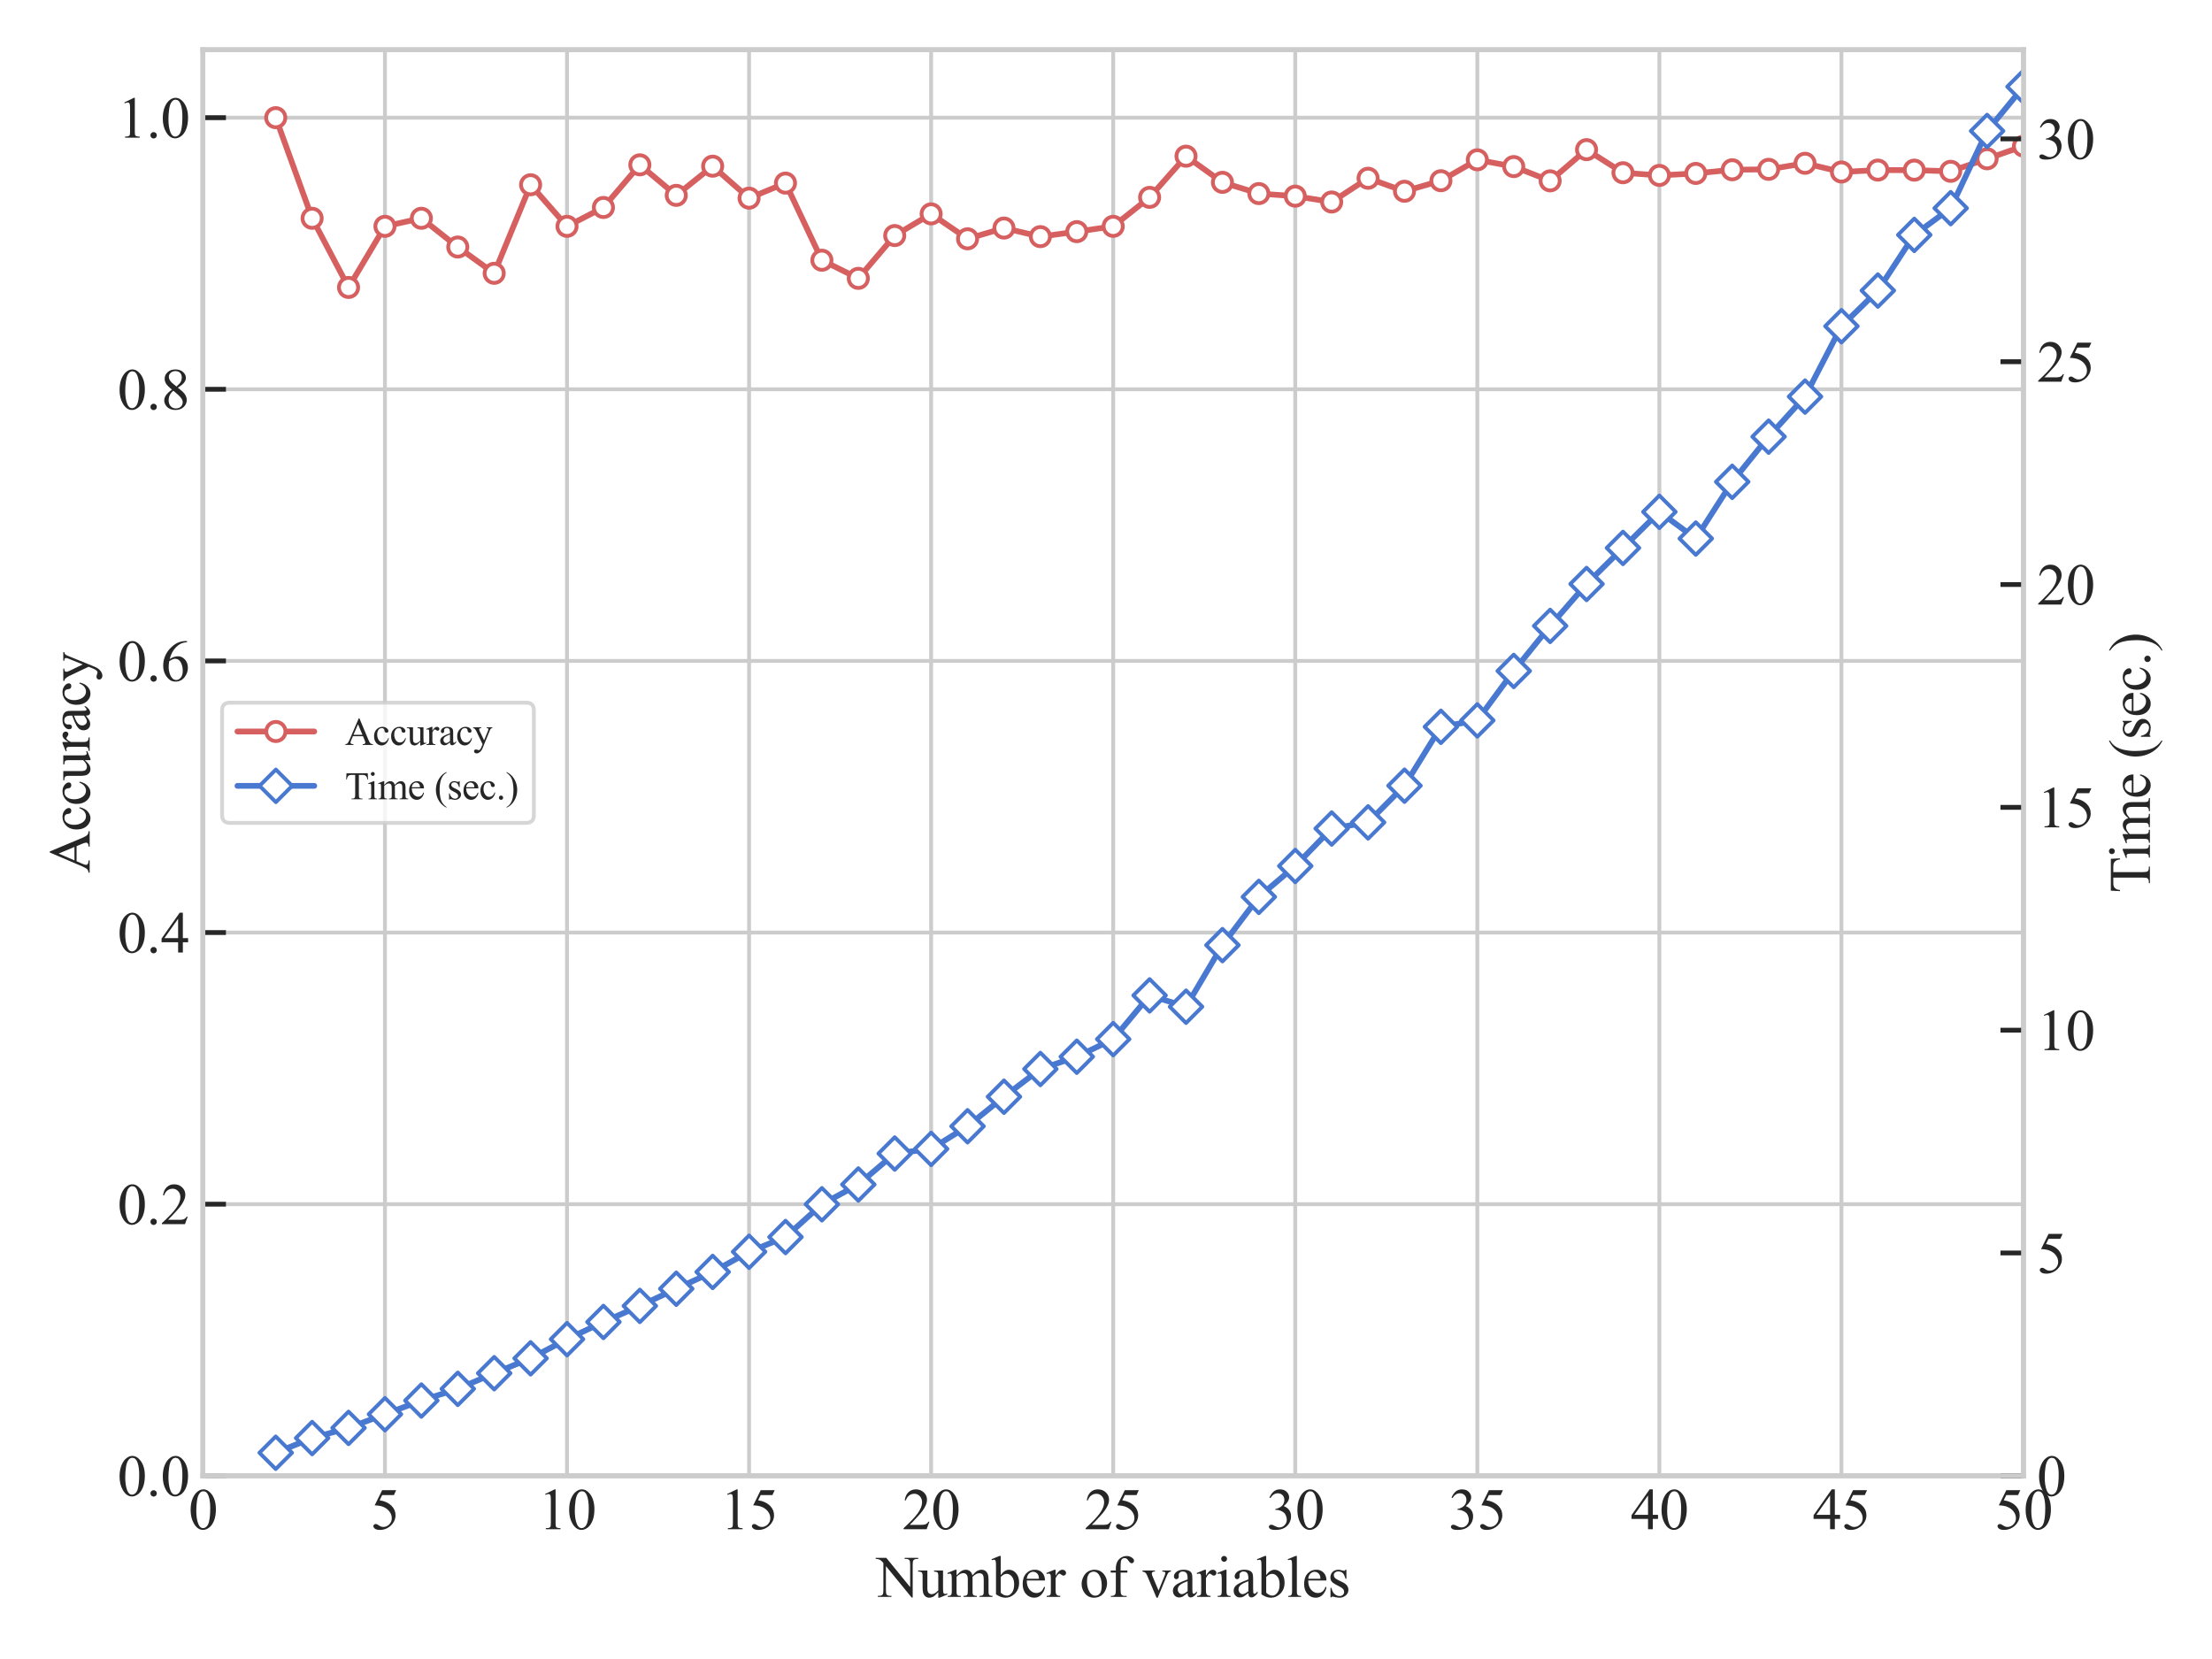 <?xml version="1.0" encoding="utf-8" standalone="no"?>
<!DOCTYPE svg PUBLIC "-//W3C//DTD SVG 1.1//EN"
  "http://www.w3.org/Graphics/SVG/1.1/DTD/svg11.dtd">
<svg xmlns:xlink="http://www.w3.org/1999/xlink" width="576pt" height="432pt" viewBox="0 0 576 432" xmlns="http://www.w3.org/2000/svg" version="1.1">
 <defs>
  <style type="text/css">*{stroke-linejoin: round; stroke-linecap: butt}</style>
 </defs>
 <g id="figure_1">
  <g id="patch_1">
   <path d="M 0 432 
L 576 432 
L 576 0 
L 0 0 
z
" style="fill: #ffffff"/>
  </g>
  <g id="axes_1">
   <g id="patch_2">
    <path d="M 52.834 384.292 
L 526.916 384.292 
L 526.916 12.96 
L 52.834 12.96 
z
" style="fill: #ffffff"/>
   </g>
   <g id="matplotlib.axis_1">
    <g id="xtick_1">
     <g id="line2d_1">
      <path d="M 52.834 384.292 
L 52.834 12.96 
" clip-path="url(#pc1c597074c)" style="fill: none; stroke: #cccccc; stroke-linecap: round"/>
     </g>
     <g id="text_1">
      <!-- 0 -->
      <g style="fill: #262626" transform="translate(49.084 398.207) scale(0.15 -0.15)">
       <defs>
        <path id="TimesNewRomanPSMT-30" d="M 231 2094 
Q 231 2819 450 3342 
Q 669 3866 1031 4122 
Q 1313 4325 1613 4325 
Q 2100 4325 2488 3828 
Q 2972 3213 2972 2159 
Q 2972 1422 2759 906 
Q 2547 391 2217 158 
Q 1888 -75 1581 -75 
Q 975 -75 572 641 
Q 231 1244 231 2094 
z
M 844 2016 
Q 844 1141 1059 588 
Q 1238 122 1591 122 
Q 1759 122 1940 273 
Q 2122 425 2216 781 
Q 2359 1319 2359 2297 
Q 2359 3022 2209 3506 
Q 2097 3866 1919 4016 
Q 1791 4119 1609 4119 
Q 1397 4119 1231 3928 
Q 1006 3669 925 3112 
Q 844 2556 844 2016 
z
" transform="scale(0.016)"/>
       </defs>
       <use xlink:href="#TimesNewRomanPSMT-30"/>
      </g>
     </g>
    </g>
    <g id="xtick_2">
     <g id="line2d_2">
      <path d="M 100.242 384.292 
L 100.242 12.96 
" clip-path="url(#pc1c597074c)" style="fill: none; stroke: #cccccc; stroke-linecap: round"/>
     </g>
     <g id="text_2">
      <!-- 5 -->
      <g style="fill: #262626" transform="translate(96.492 398.207) scale(0.15 -0.15)">
       <defs>
        <path id="TimesNewRomanPSMT-35" d="M 2778 4238 
L 2534 3706 
L 1259 3706 
L 981 3138 
Q 1809 3016 2294 2522 
Q 2709 2097 2709 1522 
Q 2709 1188 2573 903 
Q 2438 619 2231 419 
Q 2025 219 1772 97 
Q 1413 -75 1034 -75 
Q 653 -75 479 54 
Q 306 184 306 341 
Q 306 428 378 495 
Q 450 563 559 563 
Q 641 563 702 538 
Q 763 513 909 409 
Q 1144 247 1384 247 
Q 1750 247 2026 523 
Q 2303 800 2303 1197 
Q 2303 1581 2056 1914 
Q 1809 2247 1375 2428 
Q 1034 2569 447 2591 
L 1259 4238 
L 2778 4238 
z
" transform="scale(0.016)"/>
       </defs>
       <use xlink:href="#TimesNewRomanPSMT-35"/>
      </g>
     </g>
    </g>
    <g id="xtick_3">
     <g id="line2d_3">
      <path d="M 147.651 384.292 
L 147.651 12.96 
" clip-path="url(#pc1c597074c)" style="fill: none; stroke: #cccccc; stroke-linecap: round"/>
     </g>
     <g id="text_3">
      <!-- 10 -->
      <g style="fill: #262626" transform="translate(140.151 398.207) scale(0.15 -0.15)">
       <defs>
        <path id="TimesNewRomanPSMT-31" d="M 750 3822 
L 1781 4325 
L 1884 4325 
L 1884 747 
Q 1884 391 1914 303 
Q 1944 216 2037 169 
Q 2131 122 2419 116 
L 2419 0 
L 825 0 
L 825 116 
Q 1125 122 1212 167 
Q 1300 213 1334 289 
Q 1369 366 1369 747 
L 1369 3034 
Q 1369 3497 1338 3628 
Q 1316 3728 1258 3775 
Q 1200 3822 1119 3822 
Q 1003 3822 797 3725 
L 750 3822 
z
" transform="scale(0.016)"/>
       </defs>
       <use xlink:href="#TimesNewRomanPSMT-31"/>
       <use xlink:href="#TimesNewRomanPSMT-30" x="50"/>
      </g>
     </g>
    </g>
    <g id="xtick_4">
     <g id="line2d_4">
      <path d="M 195.059 384.292 
L 195.059 12.96 
" clip-path="url(#pc1c597074c)" style="fill: none; stroke: #cccccc; stroke-linecap: round"/>
     </g>
     <g id="text_4">
      <!-- 15 -->
      <g style="fill: #262626" transform="translate(187.559 398.207) scale(0.15 -0.15)">
       <use xlink:href="#TimesNewRomanPSMT-31"/>
       <use xlink:href="#TimesNewRomanPSMT-35" x="50"/>
      </g>
     </g>
    </g>
    <g id="xtick_5">
     <g id="line2d_5">
      <path d="M 242.467 384.292 
L 242.467 12.96 
" clip-path="url(#pc1c597074c)" style="fill: none; stroke: #cccccc; stroke-linecap: round"/>
     </g>
     <g id="text_5">
      <!-- 20 -->
      <g style="fill: #262626" transform="translate(234.967 398.207) scale(0.15 -0.15)">
       <defs>
        <path id="TimesNewRomanPSMT-32" d="M 2934 816 
L 2638 0 
L 138 0 
L 138 116 
Q 1241 1122 1691 1759 
Q 2141 2397 2141 2925 
Q 2141 3328 1894 3587 
Q 1647 3847 1303 3847 
Q 991 3847 742 3664 
Q 494 3481 375 3128 
L 259 3128 
Q 338 3706 661 4015 
Q 984 4325 1469 4325 
Q 1984 4325 2329 3994 
Q 2675 3663 2675 3213 
Q 2675 2891 2525 2569 
Q 2294 2063 1775 1497 
Q 997 647 803 472 
L 1909 472 
Q 2247 472 2383 497 
Q 2519 522 2628 598 
Q 2738 675 2819 816 
L 2934 816 
z
" transform="scale(0.016)"/>
       </defs>
       <use xlink:href="#TimesNewRomanPSMT-32"/>
       <use xlink:href="#TimesNewRomanPSMT-30" x="50"/>
      </g>
     </g>
    </g>
    <g id="xtick_6">
     <g id="line2d_6">
      <path d="M 289.875 384.292 
L 289.875 12.96 
" clip-path="url(#pc1c597074c)" style="fill: none; stroke: #cccccc; stroke-linecap: round"/>
     </g>
     <g id="text_6">
      <!-- 25 -->
      <g style="fill: #262626" transform="translate(282.375 398.207) scale(0.15 -0.15)">
       <use xlink:href="#TimesNewRomanPSMT-32"/>
       <use xlink:href="#TimesNewRomanPSMT-35" x="50"/>
      </g>
     </g>
    </g>
    <g id="xtick_7">
     <g id="line2d_7">
      <path d="M 337.283 384.292 
L 337.283 12.96 
" clip-path="url(#pc1c597074c)" style="fill: none; stroke: #cccccc; stroke-linecap: round"/>
     </g>
     <g id="text_7">
      <!-- 30 -->
      <g style="fill: #262626" transform="translate(329.783 398.207) scale(0.15 -0.15)">
       <defs>
        <path id="TimesNewRomanPSMT-33" d="M 325 3431 
Q 506 3859 782 4092 
Q 1059 4325 1472 4325 
Q 1981 4325 2253 3994 
Q 2459 3747 2459 3466 
Q 2459 3003 1878 2509 
Q 2269 2356 2469 2072 
Q 2669 1788 2669 1403 
Q 2669 853 2319 450 
Q 1863 -75 997 -75 
Q 569 -75 414 31 
Q 259 138 259 259 
Q 259 350 332 419 
Q 406 488 509 488 
Q 588 488 669 463 
Q 722 447 909 348 
Q 1097 250 1169 231 
Q 1284 197 1416 197 
Q 1734 197 1970 444 
Q 2206 691 2206 1028 
Q 2206 1275 2097 1509 
Q 2016 1684 1919 1775 
Q 1784 1900 1550 2001 
Q 1316 2103 1072 2103 
L 972 2103 
L 972 2197 
Q 1219 2228 1467 2375 
Q 1716 2522 1828 2728 
Q 1941 2934 1941 3181 
Q 1941 3503 1739 3701 
Q 1538 3900 1238 3900 
Q 753 3900 428 3381 
L 325 3431 
z
" transform="scale(0.016)"/>
       </defs>
       <use xlink:href="#TimesNewRomanPSMT-33"/>
       <use xlink:href="#TimesNewRomanPSMT-30" x="50"/>
      </g>
     </g>
    </g>
    <g id="xtick_8">
     <g id="line2d_8">
      <path d="M 384.691 384.292 
L 384.691 12.96 
" clip-path="url(#pc1c597074c)" style="fill: none; stroke: #cccccc; stroke-linecap: round"/>
     </g>
     <g id="text_8">
      <!-- 35 -->
      <g style="fill: #262626" transform="translate(377.191 398.207) scale(0.15 -0.15)">
       <use xlink:href="#TimesNewRomanPSMT-33"/>
       <use xlink:href="#TimesNewRomanPSMT-35" x="50"/>
      </g>
     </g>
    </g>
    <g id="xtick_9">
     <g id="line2d_9">
      <path d="M 432.099 384.292 
L 432.099 12.96 
" clip-path="url(#pc1c597074c)" style="fill: none; stroke: #cccccc; stroke-linecap: round"/>
     </g>
     <g id="text_9">
      <!-- 40 -->
      <g style="fill: #262626" transform="translate(424.599 398.207) scale(0.15 -0.15)">
       <defs>
        <path id="TimesNewRomanPSMT-34" d="M 2978 1563 
L 2978 1119 
L 2409 1119 
L 2409 0 
L 1894 0 
L 1894 1119 
L 100 1119 
L 100 1519 
L 2066 4325 
L 2409 4325 
L 2409 1563 
L 2978 1563 
z
M 1894 1563 
L 1894 3666 
L 406 1563 
L 1894 1563 
z
" transform="scale(0.016)"/>
       </defs>
       <use xlink:href="#TimesNewRomanPSMT-34"/>
       <use xlink:href="#TimesNewRomanPSMT-30" x="50"/>
      </g>
     </g>
    </g>
    <g id="xtick_10">
     <g id="line2d_10">
      <path d="M 479.508 384.292 
L 479.508 12.96 
" clip-path="url(#pc1c597074c)" style="fill: none; stroke: #cccccc; stroke-linecap: round"/>
     </g>
     <g id="text_10">
      <!-- 45 -->
      <g style="fill: #262626" transform="translate(472.008 398.207) scale(0.15 -0.15)">
       <use xlink:href="#TimesNewRomanPSMT-34"/>
       <use xlink:href="#TimesNewRomanPSMT-35" x="50"/>
      </g>
     </g>
    </g>
    <g id="xtick_11">
     <g id="line2d_11">
      <path d="M 526.916 384.292 
L 526.916 12.96 
" clip-path="url(#pc1c597074c)" style="fill: none; stroke: #cccccc; stroke-linecap: round"/>
     </g>
     <g id="text_11">
      <!-- 50 -->
      <g style="fill: #262626" transform="translate(519.416 398.207) scale(0.15 -0.15)">
       <use xlink:href="#TimesNewRomanPSMT-35"/>
       <use xlink:href="#TimesNewRomanPSMT-30" x="50"/>
      </g>
     </g>
    </g>
    <g id="text_12">
     <!-- Number of variables -->
     <g style="fill: #262626" transform="translate(228.23 415.831) scale(0.15 -0.15)">
      <defs>
       <path id="TimesNewRomanPSMT-4e" d="M -84 4238 
L 1066 4238 
L 3656 1059 
L 3656 3503 
Q 3656 3894 3569 3991 
Q 3453 4122 3203 4122 
L 3056 4122 
L 3056 4238 
L 4531 4238 
L 4531 4122 
L 4381 4122 
Q 4113 4122 4000 3959 
Q 3931 3859 3931 3503 
L 3931 -69 
L 3819 -69 
L 1025 3344 
L 1025 734 
Q 1025 344 1109 247 
Q 1228 116 1475 116 
L 1625 116 
L 1625 0 
L 150 0 
L 150 116 
L 297 116 
Q 569 116 681 278 
Q 750 378 750 734 
L 750 3681 
Q 566 3897 470 3965 
Q 375 4034 191 4094 
Q 100 4122 -84 4122 
L -84 4238 
z
" transform="scale(0.016)"/>
       <path id="TimesNewRomanPSMT-75" d="M 2709 2863 
L 2709 1128 
Q 2709 631 2732 520 
Q 2756 409 2807 365 
Q 2859 322 2928 322 
Q 3025 322 3147 375 
L 3191 266 
L 2334 -88 
L 2194 -88 
L 2194 519 
Q 1825 119 1631 15 
Q 1438 -88 1222 -88 
Q 981 -88 804 51 
Q 628 191 559 409 
Q 491 628 491 1028 
L 491 2306 
Q 491 2509 447 2587 
Q 403 2666 317 2708 
Q 231 2750 6 2747 
L 6 2863 
L 1009 2863 
L 1009 947 
Q 1009 547 1148 422 
Q 1288 297 1484 297 
Q 1619 297 1789 381 
Q 1959 466 2194 703 
L 2194 2325 
Q 2194 2569 2105 2655 
Q 2016 2741 1734 2747 
L 1734 2863 
L 2709 2863 
z
" transform="scale(0.016)"/>
       <path id="TimesNewRomanPSMT-6d" d="M 1050 2338 
Q 1363 2650 1419 2697 
Q 1559 2816 1721 2881 
Q 1884 2947 2044 2947 
Q 2313 2947 2506 2790 
Q 2700 2634 2766 2338 
Q 3088 2713 3309 2830 
Q 3531 2947 3766 2947 
Q 3994 2947 4170 2830 
Q 4347 2713 4450 2447 
Q 4519 2266 4519 1878 
L 4519 647 
Q 4519 378 4559 278 
Q 4591 209 4675 161 
Q 4759 113 4950 113 
L 4950 0 
L 3538 0 
L 3538 113 
L 3597 113 
Q 3781 113 3884 184 
Q 3956 234 3988 344 
Q 4000 397 4000 647 
L 4000 1878 
Q 4000 2228 3916 2372 
Q 3794 2572 3525 2572 
Q 3359 2572 3192 2489 
Q 3025 2406 2788 2181 
L 2781 2147 
L 2788 2013 
L 2788 647 
Q 2788 353 2820 281 
Q 2853 209 2943 161 
Q 3034 113 3253 113 
L 3253 0 
L 1806 0 
L 1806 113 
Q 2044 113 2133 169 
Q 2222 225 2256 338 
Q 2272 391 2272 647 
L 2272 1878 
Q 2272 2228 2169 2381 
Q 2031 2581 1784 2581 
Q 1616 2581 1450 2491 
Q 1191 2353 1050 2181 
L 1050 647 
Q 1050 366 1089 281 
Q 1128 197 1204 155 
Q 1281 113 1516 113 
L 1516 0 
L 100 0 
L 100 113 
Q 297 113 375 155 
Q 453 197 493 289 
Q 534 381 534 647 
L 534 1741 
Q 534 2213 506 2350 
Q 484 2453 437 2492 
Q 391 2531 309 2531 
Q 222 2531 100 2484 
L 53 2597 
L 916 2947 
L 1050 2947 
L 1050 2338 
z
" transform="scale(0.016)"/>
       <path id="TimesNewRomanPSMT-62" d="M 984 2369 
Q 1400 2947 1881 2947 
Q 2322 2947 2650 2570 
Q 2978 2194 2978 1541 
Q 2978 778 2472 313 
Q 2038 -88 1503 -88 
Q 1253 -88 995 3 
Q 738 94 469 275 
L 469 3241 
Q 469 3728 445 3840 
Q 422 3953 372 3993 
Q 322 4034 247 4034 
Q 159 4034 28 3984 
L -16 4094 
L 844 4444 
L 984 4444 
L 984 2369 
z
M 984 2169 
L 984 456 
Q 1144 300 1314 220 
Q 1484 141 1663 141 
Q 1947 141 2192 453 
Q 2438 766 2438 1363 
Q 2438 1913 2192 2208 
Q 1947 2503 1634 2503 
Q 1469 2503 1303 2419 
Q 1178 2356 984 2169 
z
" transform="scale(0.016)"/>
       <path id="TimesNewRomanPSMT-65" d="M 681 1784 
Q 678 1147 991 784 
Q 1303 422 1725 422 
Q 2006 422 2214 576 
Q 2422 731 2563 1106 
L 2659 1044 
Q 2594 616 2278 264 
Q 1963 -88 1488 -88 
Q 972 -88 605 314 
Q 238 716 238 1394 
Q 238 2128 614 2539 
Q 991 2950 1559 2950 
Q 2041 2950 2350 2633 
Q 2659 2316 2659 1784 
L 681 1784 
z
M 681 1966 
L 2006 1966 
Q 1991 2241 1941 2353 
Q 1863 2528 1708 2628 
Q 1553 2728 1384 2728 
Q 1125 2728 920 2526 
Q 716 2325 681 1966 
z
" transform="scale(0.016)"/>
       <path id="TimesNewRomanPSMT-72" d="M 1038 2947 
L 1038 2303 
Q 1397 2947 1775 2947 
Q 1947 2947 2059 2842 
Q 2172 2738 2172 2600 
Q 2172 2478 2090 2393 
Q 2009 2309 1897 2309 
Q 1788 2309 1652 2417 
Q 1516 2525 1450 2525 
Q 1394 2525 1328 2463 
Q 1188 2334 1038 2041 
L 1038 669 
Q 1038 431 1097 309 
Q 1138 225 1241 169 
Q 1344 113 1538 113 
L 1538 0 
L 72 0 
L 72 113 
Q 291 113 397 181 
Q 475 231 506 341 
Q 522 394 522 644 
L 522 1753 
Q 522 2253 501 2348 
Q 481 2444 426 2487 
Q 372 2531 291 2531 
Q 194 2531 72 2484 
L 41 2597 
L 906 2947 
L 1038 2947 
z
" transform="scale(0.016)"/>
       <path id="TimesNewRomanPSMT-20" transform="scale(0.016)"/>
       <path id="TimesNewRomanPSMT-6f" d="M 1600 2947 
Q 2250 2947 2644 2453 
Q 2978 2031 2978 1484 
Q 2978 1100 2793 706 
Q 2609 313 2286 112 
Q 1963 -88 1566 -88 
Q 919 -88 538 428 
Q 216 863 216 1403 
Q 216 1797 411 2186 
Q 606 2575 925 2761 
Q 1244 2947 1600 2947 
z
M 1503 2744 
Q 1338 2744 1170 2645 
Q 1003 2547 900 2300 
Q 797 2053 797 1666 
Q 797 1041 1045 587 
Q 1294 134 1700 134 
Q 2003 134 2200 384 
Q 2397 634 2397 1244 
Q 2397 2006 2069 2444 
Q 1847 2744 1503 2744 
z
" transform="scale(0.016)"/>
       <path id="TimesNewRomanPSMT-66" d="M 1319 2638 
L 1319 756 
Q 1319 356 1406 250 
Q 1522 113 1716 113 
L 1975 113 
L 1975 0 
L 266 0 
L 266 113 
L 394 113 
Q 519 113 622 175 
Q 725 238 764 344 
Q 803 450 803 756 
L 803 2638 
L 247 2638 
L 247 2863 
L 803 2863 
L 803 3050 
Q 803 3478 940 3775 
Q 1078 4072 1361 4255 
Q 1644 4438 1997 4438 
Q 2325 4438 2600 4225 
Q 2781 4084 2781 3909 
Q 2781 3816 2700 3733 
Q 2619 3650 2525 3650 
Q 2453 3650 2373 3701 
Q 2294 3753 2178 3923 
Q 2063 4094 1966 4153 
Q 1869 4213 1750 4213 
Q 1606 4213 1506 4136 
Q 1406 4059 1362 3898 
Q 1319 3738 1319 3069 
L 1319 2863 
L 2056 2863 
L 2056 2638 
L 1319 2638 
z
" transform="scale(0.016)"/>
       <path id="TimesNewRomanPSMT-76" d="M 53 2863 
L 1400 2863 
L 1400 2747 
L 1313 2747 
Q 1191 2747 1127 2687 
Q 1063 2628 1063 2528 
Q 1063 2419 1128 2269 
L 1794 688 
L 2463 2328 
Q 2534 2503 2534 2594 
Q 2534 2638 2509 2666 
Q 2475 2713 2422 2730 
Q 2369 2747 2206 2747 
L 2206 2863 
L 3141 2863 
L 3141 2747 
Q 2978 2734 2916 2681 
Q 2806 2588 2719 2369 
L 1703 -88 
L 1575 -88 
L 553 2328 
Q 484 2497 421 2570 
Q 359 2644 263 2694 
Q 209 2722 53 2747 
L 53 2863 
z
" transform="scale(0.016)"/>
       <path id="TimesNewRomanPSMT-61" d="M 1822 413 
Q 1381 72 1269 19 
Q 1100 -59 909 -59 
Q 613 -59 420 144 
Q 228 347 228 678 
Q 228 888 322 1041 
Q 450 1253 767 1440 
Q 1084 1628 1822 1897 
L 1822 2009 
Q 1822 2438 1686 2597 
Q 1550 2756 1291 2756 
Q 1094 2756 978 2650 
Q 859 2544 859 2406 
L 866 2225 
Q 866 2081 792 2003 
Q 719 1925 600 1925 
Q 484 1925 411 2006 
Q 338 2088 338 2228 
Q 338 2497 613 2722 
Q 888 2947 1384 2947 
Q 1766 2947 2009 2819 
Q 2194 2722 2281 2516 
Q 2338 2381 2338 1966 
L 2338 994 
Q 2338 584 2353 492 
Q 2369 400 2405 369 
Q 2441 338 2488 338 
Q 2538 338 2575 359 
Q 2641 400 2828 588 
L 2828 413 
Q 2478 -56 2159 -56 
Q 2006 -56 1915 50 
Q 1825 156 1822 413 
z
M 1822 616 
L 1822 1706 
Q 1350 1519 1213 1441 
Q 966 1303 859 1153 
Q 753 1003 753 825 
Q 753 600 887 451 
Q 1022 303 1197 303 
Q 1434 303 1822 616 
z
" transform="scale(0.016)"/>
       <path id="TimesNewRomanPSMT-69" d="M 928 4444 
Q 1059 4444 1151 4351 
Q 1244 4259 1244 4128 
Q 1244 3997 1151 3903 
Q 1059 3809 928 3809 
Q 797 3809 703 3903 
Q 609 3997 609 4128 
Q 609 4259 701 4351 
Q 794 4444 928 4444 
z
M 1188 2947 
L 1188 647 
Q 1188 378 1227 289 
Q 1266 200 1342 156 
Q 1419 113 1622 113 
L 1622 0 
L 231 0 
L 231 113 
Q 441 113 512 153 
Q 584 194 626 287 
Q 669 381 669 647 
L 669 1750 
Q 669 2216 641 2353 
Q 619 2453 572 2492 
Q 525 2531 444 2531 
Q 356 2531 231 2484 
L 188 2597 
L 1050 2947 
L 1188 2947 
z
" transform="scale(0.016)"/>
       <path id="TimesNewRomanPSMT-6c" d="M 1184 4444 
L 1184 647 
Q 1184 378 1223 290 
Q 1263 203 1344 158 
Q 1425 113 1647 113 
L 1647 0 
L 244 0 
L 244 113 
Q 441 113 512 153 
Q 584 194 625 287 
Q 666 381 666 647 
L 666 3247 
Q 666 3731 644 3842 
Q 622 3953 573 3993 
Q 525 4034 450 4034 
Q 369 4034 244 3984 
L 191 4094 
L 1044 4444 
L 1184 4444 
z
" transform="scale(0.016)"/>
       <path id="TimesNewRomanPSMT-73" d="M 2050 2947 
L 2050 1972 
L 1947 1972 
Q 1828 2431 1642 2597 
Q 1456 2763 1169 2763 
Q 950 2763 815 2647 
Q 681 2531 681 2391 
Q 681 2216 781 2091 
Q 878 1963 1175 1819 
L 1631 1597 
Q 2266 1288 2266 781 
Q 2266 391 1970 151 
Q 1675 -88 1309 -88 
Q 1047 -88 709 6 
Q 606 38 541 38 
Q 469 38 428 -44 
L 325 -44 
L 325 978 
L 428 978 
Q 516 541 762 319 
Q 1009 97 1316 97 
Q 1531 97 1667 223 
Q 1803 350 1803 528 
Q 1803 744 1651 891 
Q 1500 1038 1047 1263 
Q 594 1488 453 1669 
Q 313 1847 313 2119 
Q 313 2472 555 2709 
Q 797 2947 1181 2947 
Q 1350 2947 1591 2875 
Q 1750 2828 1803 2828 
Q 1853 2828 1881 2850 
Q 1909 2872 1947 2947 
L 2050 2947 
z
" transform="scale(0.016)"/>
      </defs>
      <use xlink:href="#TimesNewRomanPSMT-4e"/>
      <use xlink:href="#TimesNewRomanPSMT-75" x="72.217"/>
      <use xlink:href="#TimesNewRomanPSMT-6d" x="122.217"/>
      <use xlink:href="#TimesNewRomanPSMT-62" x="200"/>
      <use xlink:href="#TimesNewRomanPSMT-65" x="250"/>
      <use xlink:href="#TimesNewRomanPSMT-72" x="294.385"/>
      <use xlink:href="#TimesNewRomanPSMT-20" x="327.686"/>
      <use xlink:href="#TimesNewRomanPSMT-6f" x="352.686"/>
      <use xlink:href="#TimesNewRomanPSMT-66" x="402.686"/>
      <use xlink:href="#TimesNewRomanPSMT-20" x="435.986"/>
      <use xlink:href="#TimesNewRomanPSMT-76" x="460.986"/>
      <use xlink:href="#TimesNewRomanPSMT-61" x="510.986"/>
      <use xlink:href="#TimesNewRomanPSMT-72" x="555.371"/>
      <use xlink:href="#TimesNewRomanPSMT-69" x="588.672"/>
      <use xlink:href="#TimesNewRomanPSMT-61" x="616.455"/>
      <use xlink:href="#TimesNewRomanPSMT-62" x="660.84"/>
      <use xlink:href="#TimesNewRomanPSMT-6c" x="710.84"/>
      <use xlink:href="#TimesNewRomanPSMT-65" x="738.623"/>
      <use xlink:href="#TimesNewRomanPSMT-73" x="783.008"/>
     </g>
    </g>
   </g>
   <g id="matplotlib.axis_2">
    <g id="ytick_1">
     <g id="line2d_12">
      <path d="M 52.834 384.292 
L 526.916 384.292 
" clip-path="url(#pc1c597074c)" style="fill: none; stroke: #cccccc; stroke-linecap: round"/>
     </g>
     <g id="line2d_13">
      <defs>
       <path id="m1b26b4b182" d="M 0 0 
L 6 0 
" style="stroke: #262626; stroke-width: 1.25"/>
      </defs>
      <g>
       <use xlink:href="#m1b26b4b182" x="52.834" y="384.292" style="fill: #262626; stroke: #262626; stroke-width: 1.25"/>
      </g>
     </g>
     <g id="text_13">
      <!-- 0.0 -->
      <g style="fill: #262626" transform="translate(30.584 389.499) scale(0.15 -0.15)">
       <defs>
        <path id="TimesNewRomanPSMT-2e" d="M 800 606 
Q 947 606 1047 504 
Q 1147 403 1147 259 
Q 1147 116 1045 14 
Q 944 -88 800 -88 
Q 656 -88 554 14 
Q 453 116 453 259 
Q 453 406 554 506 
Q 656 606 800 606 
z
" transform="scale(0.016)"/>
       </defs>
       <use xlink:href="#TimesNewRomanPSMT-30"/>
       <use xlink:href="#TimesNewRomanPSMT-2e" x="50"/>
       <use xlink:href="#TimesNewRomanPSMT-30" x="75"/>
      </g>
     </g>
    </g>
    <g id="ytick_2">
     <g id="line2d_14">
      <path d="M 52.834 313.562 
L 526.916 313.562 
" clip-path="url(#pc1c597074c)" style="fill: none; stroke: #cccccc; stroke-linecap: round"/>
     </g>
     <g id="line2d_15">
      <g>
       <use xlink:href="#m1b26b4b182" x="52.834" y="313.562" style="fill: #262626; stroke: #262626; stroke-width: 1.25"/>
      </g>
     </g>
     <g id="text_14">
      <!-- 0.2 -->
      <g style="fill: #262626" transform="translate(30.584 318.77) scale(0.15 -0.15)">
       <use xlink:href="#TimesNewRomanPSMT-30"/>
       <use xlink:href="#TimesNewRomanPSMT-2e" x="50"/>
       <use xlink:href="#TimesNewRomanPSMT-32" x="75"/>
      </g>
     </g>
    </g>
    <g id="ytick_3">
     <g id="line2d_16">
      <path d="M 52.834 242.832 
L 526.916 242.832 
" clip-path="url(#pc1c597074c)" style="fill: none; stroke: #cccccc; stroke-linecap: round"/>
     </g>
     <g id="line2d_17">
      <g>
       <use xlink:href="#m1b26b4b182" x="52.834" y="242.832" style="fill: #262626; stroke: #262626; stroke-width: 1.25"/>
      </g>
     </g>
     <g id="text_15">
      <!-- 0.4 -->
      <g style="fill: #262626" transform="translate(30.584 248.04) scale(0.15 -0.15)">
       <use xlink:href="#TimesNewRomanPSMT-30"/>
       <use xlink:href="#TimesNewRomanPSMT-2e" x="50"/>
       <use xlink:href="#TimesNewRomanPSMT-34" x="75"/>
      </g>
     </g>
    </g>
    <g id="ytick_4">
     <g id="line2d_18">
      <path d="M 52.834 172.102 
L 526.916 172.102 
" clip-path="url(#pc1c597074c)" style="fill: none; stroke: #cccccc; stroke-linecap: round"/>
     </g>
     <g id="line2d_19">
      <g>
       <use xlink:href="#m1b26b4b182" x="52.834" y="172.102" style="fill: #262626; stroke: #262626; stroke-width: 1.25"/>
      </g>
     </g>
     <g id="text_16">
      <!-- 0.6 -->
      <g style="fill: #262626" transform="translate(30.584 177.31) scale(0.15 -0.15)">
       <defs>
        <path id="TimesNewRomanPSMT-36" d="M 2869 4325 
L 2869 4209 
Q 2456 4169 2195 4045 
Q 1934 3922 1679 3669 
Q 1425 3416 1258 3105 
Q 1091 2794 978 2366 
Q 1428 2675 1881 2675 
Q 2316 2675 2634 2325 
Q 2953 1975 2953 1425 
Q 2953 894 2631 456 
Q 2244 -75 1606 -75 
Q 1172 -75 869 213 
Q 275 772 275 1663 
Q 275 2231 503 2743 
Q 731 3256 1154 3653 
Q 1578 4050 1965 4187 
Q 2353 4325 2688 4325 
L 2869 4325 
z
M 925 2138 
Q 869 1716 869 1456 
Q 869 1156 980 804 
Q 1091 453 1309 247 
Q 1469 100 1697 100 
Q 1969 100 2183 356 
Q 2397 613 2397 1088 
Q 2397 1622 2184 2012 
Q 1972 2403 1581 2403 
Q 1463 2403 1327 2353 
Q 1191 2303 925 2138 
z
" transform="scale(0.016)"/>
       </defs>
       <use xlink:href="#TimesNewRomanPSMT-30"/>
       <use xlink:href="#TimesNewRomanPSMT-2e" x="50"/>
       <use xlink:href="#TimesNewRomanPSMT-36" x="75"/>
      </g>
     </g>
    </g>
    <g id="ytick_5">
     <g id="line2d_20">
      <path d="M 52.834 101.372 
L 526.916 101.372 
" clip-path="url(#pc1c597074c)" style="fill: none; stroke: #cccccc; stroke-linecap: round"/>
     </g>
     <g id="line2d_21">
      <g>
       <use xlink:href="#m1b26b4b182" x="52.834" y="101.372" style="fill: #262626; stroke: #262626; stroke-width: 1.25"/>
      </g>
     </g>
     <g id="text_17">
      <!-- 0.8 -->
      <g style="fill: #262626" transform="translate(30.584 106.58) scale(0.15 -0.15)">
       <defs>
        <path id="TimesNewRomanPSMT-38" d="M 1228 2134 
Q 725 2547 579 2797 
Q 434 3047 434 3316 
Q 434 3728 753 4026 
Q 1072 4325 1600 4325 
Q 2113 4325 2425 4047 
Q 2738 3769 2738 3413 
Q 2738 3175 2569 2928 
Q 2400 2681 1866 2347 
Q 2416 1922 2594 1678 
Q 2831 1359 2831 1006 
Q 2831 559 2490 242 
Q 2150 -75 1597 -75 
Q 994 -75 656 303 
Q 388 606 388 966 
Q 388 1247 577 1523 
Q 766 1800 1228 2134 
z
M 1719 2469 
Q 2094 2806 2194 3001 
Q 2294 3197 2294 3444 
Q 2294 3772 2109 3958 
Q 1925 4144 1606 4144 
Q 1288 4144 1088 3959 
Q 888 3775 888 3528 
Q 888 3366 970 3203 
Q 1053 3041 1206 2894 
L 1719 2469 
z
M 1375 2016 
Q 1116 1797 991 1539 
Q 866 1281 866 981 
Q 866 578 1086 336 
Q 1306 94 1647 94 
Q 1984 94 2187 284 
Q 2391 475 2391 747 
Q 2391 972 2272 1150 
Q 2050 1481 1375 2016 
z
" transform="scale(0.016)"/>
       </defs>
       <use xlink:href="#TimesNewRomanPSMT-30"/>
       <use xlink:href="#TimesNewRomanPSMT-2e" x="50"/>
       <use xlink:href="#TimesNewRomanPSMT-38" x="75"/>
      </g>
     </g>
    </g>
    <g id="ytick_6">
     <g id="line2d_22">
      <path d="M 52.834 30.642 
L 526.916 30.642 
" clip-path="url(#pc1c597074c)" style="fill: none; stroke: #cccccc; stroke-linecap: round"/>
     </g>
     <g id="line2d_23">
      <g>
       <use xlink:href="#m1b26b4b182" x="52.834" y="30.642" style="fill: #262626; stroke: #262626; stroke-width: 1.25"/>
      </g>
     </g>
     <g id="text_18">
      <!-- 1.0 -->
      <g style="fill: #262626" transform="translate(30.584 35.85) scale(0.15 -0.15)">
       <use xlink:href="#TimesNewRomanPSMT-31"/>
       <use xlink:href="#TimesNewRomanPSMT-2e" x="50"/>
       <use xlink:href="#TimesNewRomanPSMT-30" x="75"/>
      </g>
     </g>
    </g>
    <g id="text_19">
     <!-- Accuracy -->
     <g style="fill: #262626" transform="translate(23.348 227.357) rotate(-90) scale(0.15 -0.15)">
      <defs>
       <path id="TimesNewRomanPSMT-41" d="M 2928 1419 
L 1288 1419 
L 1000 750 
Q 894 503 894 381 
Q 894 284 986 211 
Q 1078 138 1384 116 
L 1384 0 
L 50 0 
L 50 116 
Q 316 163 394 238 
Q 553 388 747 847 
L 2238 4334 
L 2347 4334 
L 3822 809 
Q 4000 384 4145 257 
Q 4291 131 4550 116 
L 4550 0 
L 2878 0 
L 2878 116 
Q 3131 128 3220 200 
Q 3309 272 3309 375 
Q 3309 513 3184 809 
L 2928 1419 
z
M 2841 1650 
L 2122 3363 
L 1384 1650 
L 2841 1650 
z
" transform="scale(0.016)"/>
       <path id="TimesNewRomanPSMT-63" d="M 2631 1088 
Q 2516 522 2178 217 
Q 1841 -88 1431 -88 
Q 944 -88 581 321 
Q 219 731 219 1428 
Q 219 2103 620 2525 
Q 1022 2947 1584 2947 
Q 2006 2947 2278 2723 
Q 2550 2500 2550 2259 
Q 2550 2141 2473 2067 
Q 2397 1994 2259 1994 
Q 2075 1994 1981 2113 
Q 1928 2178 1911 2362 
Q 1894 2547 1784 2644 
Q 1675 2738 1481 2738 
Q 1169 2738 978 2506 
Q 725 2200 725 1697 
Q 725 1184 976 792 
Q 1228 400 1656 400 
Q 1963 400 2206 609 
Q 2378 753 2541 1131 
L 2631 1088 
z
" transform="scale(0.016)"/>
       <path id="TimesNewRomanPSMT-79" d="M 38 2863 
L 1372 2863 
L 1372 2747 
L 1306 2747 
Q 1166 2747 1095 2686 
Q 1025 2625 1025 2534 
Q 1025 2413 1128 2197 
L 1825 753 
L 2466 2334 
Q 2519 2463 2519 2588 
Q 2519 2644 2497 2672 
Q 2472 2706 2419 2726 
Q 2366 2747 2231 2747 
L 2231 2863 
L 3163 2863 
L 3163 2747 
Q 3047 2734 2984 2696 
Q 2922 2659 2847 2556 
Q 2819 2513 2741 2316 
L 1575 -541 
Q 1406 -956 1132 -1168 
Q 859 -1381 606 -1381 
Q 422 -1381 303 -1275 
Q 184 -1169 184 -1031 
Q 184 -900 270 -820 
Q 356 -741 506 -741 
Q 609 -741 788 -809 
Q 913 -856 944 -856 
Q 1038 -856 1148 -759 
Q 1259 -663 1372 -384 
L 1575 113 
L 547 2272 
Q 500 2369 397 2513 
Q 319 2622 269 2659 
Q 197 2709 38 2747 
L 38 2863 
z
" transform="scale(0.016)"/>
      </defs>
      <use xlink:href="#TimesNewRomanPSMT-41"/>
      <use xlink:href="#TimesNewRomanPSMT-63" x="72.217"/>
      <use xlink:href="#TimesNewRomanPSMT-63" x="116.602"/>
      <use xlink:href="#TimesNewRomanPSMT-75" x="160.986"/>
      <use xlink:href="#TimesNewRomanPSMT-72" x="210.986"/>
      <use xlink:href="#TimesNewRomanPSMT-61" x="244.287"/>
      <use xlink:href="#TimesNewRomanPSMT-63" x="288.672"/>
      <use xlink:href="#TimesNewRomanPSMT-79" x="333.057"/>
     </g>
    </g>
   </g>
   <g id="line2d_24">
    <path d="M 71.797 30.642 
L 81.279 56.839 
L 90.761 74.849 
L 100.242 58.934 
L 109.724 56.839 
L 119.206 64.323 
L 128.687 71.165 
L 138.169 48.107 
L 147.651 58.934 
L 157.132 54.024 
L 166.614 42.922 
L 176.095 50.871 
L 185.577 43.273 
L 195.059 51.599 
L 204.54 47.68 
L 214.022 67.761 
L 223.504 72.484 
L 232.985 61.338 
L 242.467 55.693 
L 251.948 62.185 
L 261.43 59.383 
L 270.912 61.617 
L 280.393 60.318 
L 289.875 58.934 
L 299.357 51.394 
L 308.838 40.668 
L 318.32 47.483 
L 327.802 50.406 
L 337.283 51.076 
L 346.765 52.6 
L 356.246 46.414 
L 365.728 49.803 
L 375.21 47.06 
L 384.691 41.613 
L 394.173 43.377 
L 403.655 47.089 
L 413.136 38.969 
L 422.618 44.981 
L 432.099 45.673 
L 441.581 45.159 
L 451.063 44.208 
L 460.544 44.095 
L 470.026 42.516 
L 479.508 44.788 
L 488.989 44.291 
L 498.471 44.304 
L 507.953 44.61 
L 517.434 41.346 
L 526.916 38.046 
" clip-path="url(#pc1c597074c)" style="fill: none; stroke: #d65f5f; stroke-width: 1.5; stroke-linecap: round"/>
    <defs>
     <path id="m990f1fe52f" d="M 0 2.5 
C 0.663 2.5 1.299 2.237 1.768 1.768 
C 2.237 1.299 2.5 0.663 2.5 0 
C 2.5 -0.663 2.237 -1.299 1.768 -1.768 
C 1.299 -2.237 0.663 -2.5 0 -2.5 
C -0.663 -2.5 -1.299 -2.237 -1.768 -1.768 
C -2.237 -1.299 -2.5 -0.663 -2.5 0 
C -2.5 0.663 -2.237 1.299 -1.768 1.768 
C -1.299 2.237 -0.663 2.5 0 2.5 
z
" style="stroke: #d65f5f"/>
    </defs>
    <g clip-path="url(#pc1c597074c)">
     <use xlink:href="#m990f1fe52f" x="71.797" y="30.642" style="fill: #ffffff; stroke: #d65f5f"/>
     <use xlink:href="#m990f1fe52f" x="81.279" y="56.839" style="fill: #ffffff; stroke: #d65f5f"/>
     <use xlink:href="#m990f1fe52f" x="90.761" y="74.849" style="fill: #ffffff; stroke: #d65f5f"/>
     <use xlink:href="#m990f1fe52f" x="100.242" y="58.934" style="fill: #ffffff; stroke: #d65f5f"/>
     <use xlink:href="#m990f1fe52f" x="109.724" y="56.839" style="fill: #ffffff; stroke: #d65f5f"/>
     <use xlink:href="#m990f1fe52f" x="119.206" y="64.323" style="fill: #ffffff; stroke: #d65f5f"/>
     <use xlink:href="#m990f1fe52f" x="128.687" y="71.165" style="fill: #ffffff; stroke: #d65f5f"/>
     <use xlink:href="#m990f1fe52f" x="138.169" y="48.107" style="fill: #ffffff; stroke: #d65f5f"/>
     <use xlink:href="#m990f1fe52f" x="147.651" y="58.934" style="fill: #ffffff; stroke: #d65f5f"/>
     <use xlink:href="#m990f1fe52f" x="157.132" y="54.024" style="fill: #ffffff; stroke: #d65f5f"/>
     <use xlink:href="#m990f1fe52f" x="166.614" y="42.922" style="fill: #ffffff; stroke: #d65f5f"/>
     <use xlink:href="#m990f1fe52f" x="176.095" y="50.871" style="fill: #ffffff; stroke: #d65f5f"/>
     <use xlink:href="#m990f1fe52f" x="185.577" y="43.273" style="fill: #ffffff; stroke: #d65f5f"/>
     <use xlink:href="#m990f1fe52f" x="195.059" y="51.599" style="fill: #ffffff; stroke: #d65f5f"/>
     <use xlink:href="#m990f1fe52f" x="204.54" y="47.68" style="fill: #ffffff; stroke: #d65f5f"/>
     <use xlink:href="#m990f1fe52f" x="214.022" y="67.761" style="fill: #ffffff; stroke: #d65f5f"/>
     <use xlink:href="#m990f1fe52f" x="223.504" y="72.484" style="fill: #ffffff; stroke: #d65f5f"/>
     <use xlink:href="#m990f1fe52f" x="232.985" y="61.338" style="fill: #ffffff; stroke: #d65f5f"/>
     <use xlink:href="#m990f1fe52f" x="242.467" y="55.693" style="fill: #ffffff; stroke: #d65f5f"/>
     <use xlink:href="#m990f1fe52f" x="251.948" y="62.185" style="fill: #ffffff; stroke: #d65f5f"/>
     <use xlink:href="#m990f1fe52f" x="261.43" y="59.383" style="fill: #ffffff; stroke: #d65f5f"/>
     <use xlink:href="#m990f1fe52f" x="270.912" y="61.617" style="fill: #ffffff; stroke: #d65f5f"/>
     <use xlink:href="#m990f1fe52f" x="280.393" y="60.318" style="fill: #ffffff; stroke: #d65f5f"/>
     <use xlink:href="#m990f1fe52f" x="289.875" y="58.934" style="fill: #ffffff; stroke: #d65f5f"/>
     <use xlink:href="#m990f1fe52f" x="299.357" y="51.394" style="fill: #ffffff; stroke: #d65f5f"/>
     <use xlink:href="#m990f1fe52f" x="308.838" y="40.668" style="fill: #ffffff; stroke: #d65f5f"/>
     <use xlink:href="#m990f1fe52f" x="318.32" y="47.483" style="fill: #ffffff; stroke: #d65f5f"/>
     <use xlink:href="#m990f1fe52f" x="327.802" y="50.406" style="fill: #ffffff; stroke: #d65f5f"/>
     <use xlink:href="#m990f1fe52f" x="337.283" y="51.076" style="fill: #ffffff; stroke: #d65f5f"/>
     <use xlink:href="#m990f1fe52f" x="346.765" y="52.6" style="fill: #ffffff; stroke: #d65f5f"/>
     <use xlink:href="#m990f1fe52f" x="356.246" y="46.414" style="fill: #ffffff; stroke: #d65f5f"/>
     <use xlink:href="#m990f1fe52f" x="365.728" y="49.803" style="fill: #ffffff; stroke: #d65f5f"/>
     <use xlink:href="#m990f1fe52f" x="375.21" y="47.06" style="fill: #ffffff; stroke: #d65f5f"/>
     <use xlink:href="#m990f1fe52f" x="384.691" y="41.613" style="fill: #ffffff; stroke: #d65f5f"/>
     <use xlink:href="#m990f1fe52f" x="394.173" y="43.377" style="fill: #ffffff; stroke: #d65f5f"/>
     <use xlink:href="#m990f1fe52f" x="403.655" y="47.089" style="fill: #ffffff; stroke: #d65f5f"/>
     <use xlink:href="#m990f1fe52f" x="413.136" y="38.969" style="fill: #ffffff; stroke: #d65f5f"/>
     <use xlink:href="#m990f1fe52f" x="422.618" y="44.981" style="fill: #ffffff; stroke: #d65f5f"/>
     <use xlink:href="#m990f1fe52f" x="432.099" y="45.673" style="fill: #ffffff; stroke: #d65f5f"/>
     <use xlink:href="#m990f1fe52f" x="441.581" y="45.159" style="fill: #ffffff; stroke: #d65f5f"/>
     <use xlink:href="#m990f1fe52f" x="451.063" y="44.208" style="fill: #ffffff; stroke: #d65f5f"/>
     <use xlink:href="#m990f1fe52f" x="460.544" y="44.095" style="fill: #ffffff; stroke: #d65f5f"/>
     <use xlink:href="#m990f1fe52f" x="470.026" y="42.516" style="fill: #ffffff; stroke: #d65f5f"/>
     <use xlink:href="#m990f1fe52f" x="479.508" y="44.788" style="fill: #ffffff; stroke: #d65f5f"/>
     <use xlink:href="#m990f1fe52f" x="488.989" y="44.291" style="fill: #ffffff; stroke: #d65f5f"/>
     <use xlink:href="#m990f1fe52f" x="498.471" y="44.304" style="fill: #ffffff; stroke: #d65f5f"/>
     <use xlink:href="#m990f1fe52f" x="507.953" y="44.61" style="fill: #ffffff; stroke: #d65f5f"/>
     <use xlink:href="#m990f1fe52f" x="517.434" y="41.346" style="fill: #ffffff; stroke: #d65f5f"/>
     <use xlink:href="#m990f1fe52f" x="526.916" y="38.046" style="fill: #ffffff; stroke: #d65f5f"/>
    </g>
   </g>
   <g id="patch_3">
    <path d="M 52.834 384.292 
L 52.834 12.96 
" style="fill: none; stroke: #cccccc; stroke-width: 1.25; stroke-linejoin: miter; stroke-linecap: square"/>
   </g>
   <g id="patch_4">
    <path d="M 526.916 384.292 
L 526.916 12.96 
" style="fill: none; stroke: #cccccc; stroke-width: 1.25; stroke-linejoin: miter; stroke-linecap: square"/>
   </g>
   <g id="patch_5">
    <path d="M 52.834 384.292 
L 526.916 384.292 
" style="fill: none; stroke: #cccccc; stroke-width: 1.25; stroke-linejoin: miter; stroke-linecap: square"/>
   </g>
   <g id="patch_6">
    <path d="M 52.834 12.96 
L 526.916 12.96 
" style="fill: none; stroke: #cccccc; stroke-width: 1.25; stroke-linejoin: miter; stroke-linecap: square"/>
   </g>
   <g id="legend_1">
    <g id="patch_7">
     <path d="M 59.834 214.274 
L 137.017 214.274 
Q 139.017 214.274 139.017 212.274 
L 139.017 184.977 
Q 139.017 182.977 137.017 182.977 
L 59.834 182.977 
Q 57.834 182.977 57.834 184.977 
L 57.834 212.274 
Q 57.834 214.274 59.834 214.274 
z
" style="fill: #ffffff; opacity: 0.8; stroke: #cccccc; stroke-linejoin: miter"/>
    </g>
    <g id="line2d_25">
     <path d="M 61.834 190.477 
L 71.834 190.477 
L 81.834 190.477 
" style="fill: none; stroke: #d65f5f; stroke-width: 1.5; stroke-linecap: round"/>
     <g>
      <use xlink:href="#m990f1fe52f" x="71.834" y="190.477" style="fill: #ffffff; stroke: #d65f5f"/>
     </g>
    </g>
    <g id="text_20">
     <!-- Accuracy -->
     <g style="fill: #262626" transform="translate(89.834 193.977) scale(0.1 -0.1)">
      <use xlink:href="#TimesNewRomanPSMT-41"/>
      <use xlink:href="#TimesNewRomanPSMT-63" x="72.217"/>
      <use xlink:href="#TimesNewRomanPSMT-63" x="116.602"/>
      <use xlink:href="#TimesNewRomanPSMT-75" x="160.986"/>
      <use xlink:href="#TimesNewRomanPSMT-72" x="210.986"/>
      <use xlink:href="#TimesNewRomanPSMT-61" x="244.287"/>
      <use xlink:href="#TimesNewRomanPSMT-63" x="288.672"/>
      <use xlink:href="#TimesNewRomanPSMT-79" x="333.057"/>
     </g>
    </g>
    <g id="line2d_26">
     <path d="M 61.834 204.635 
L 71.834 204.635 
L 81.834 204.635 
" style="fill: none; stroke: #4878d0; stroke-width: 1.5; stroke-linecap: round"/>
     <defs>
      <path id="m5d2f67d9fc" d="M 0 4.243 
L 4.243 0 
L 0 -4.243 
L -4.243 0 
z
" style="stroke: #4878d0; stroke-linejoin: miter"/>
     </defs>
     <g>
      <use xlink:href="#m5d2f67d9fc" x="71.834" y="204.635" style="fill: #ffffff; stroke: #4878d0; stroke-linejoin: miter"/>
     </g>
    </g>
    <g id="text_21">
     <!-- Time (sec.) -->
     <g style="fill: #262626" transform="translate(89.834 208.135) scale(0.1 -0.1)">
      <defs>
       <path id="TimesNewRomanPSMT-54" d="M 3703 4238 
L 3750 3244 
L 3631 3244 
Q 3597 3506 3538 3619 
Q 3441 3800 3280 3886 
Q 3119 3972 2856 3972 
L 2259 3972 
L 2259 734 
Q 2259 344 2344 247 
Q 2463 116 2709 116 
L 2856 116 
L 2856 0 
L 1059 0 
L 1059 116 
L 1209 116 
Q 1478 116 1591 278 
Q 1659 378 1659 734 
L 1659 3972 
L 1150 3972 
Q 853 3972 728 3928 
Q 566 3869 450 3700 
Q 334 3531 313 3244 
L 194 3244 
L 244 4238 
L 3703 4238 
z
" transform="scale(0.016)"/>
       <path id="TimesNewRomanPSMT-28" d="M 1988 -1253 
L 1988 -1369 
Q 1516 -1131 1200 -813 
Q 750 -359 506 256 
Q 263 872 263 1534 
Q 263 2503 741 3301 
Q 1219 4100 1988 4444 
L 1988 4313 
Q 1603 4100 1356 3731 
Q 1109 3363 987 2797 
Q 866 2231 866 1616 
Q 866 947 969 400 
Q 1050 -31 1165 -292 
Q 1281 -553 1476 -793 
Q 1672 -1034 1988 -1253 
z
" transform="scale(0.016)"/>
       <path id="TimesNewRomanPSMT-29" d="M 144 4313 
L 144 4444 
Q 619 4209 934 3891 
Q 1381 3434 1625 2820 
Q 1869 2206 1869 1541 
Q 1869 572 1392 -226 
Q 916 -1025 144 -1369 
L 144 -1253 
Q 528 -1038 776 -670 
Q 1025 -303 1145 264 
Q 1266 831 1266 1447 
Q 1266 2113 1163 2663 
Q 1084 3094 967 3353 
Q 850 3613 656 3853 
Q 463 4094 144 4313 
z
" transform="scale(0.016)"/>
      </defs>
      <use xlink:href="#TimesNewRomanPSMT-54"/>
      <use xlink:href="#TimesNewRomanPSMT-69" x="57.584"/>
      <use xlink:href="#TimesNewRomanPSMT-6d" x="85.367"/>
      <use xlink:href="#TimesNewRomanPSMT-65" x="163.15"/>
      <use xlink:href="#TimesNewRomanPSMT-20" x="207.535"/>
      <use xlink:href="#TimesNewRomanPSMT-28" x="232.535"/>
      <use xlink:href="#TimesNewRomanPSMT-73" x="265.836"/>
      <use xlink:href="#TimesNewRomanPSMT-65" x="304.752"/>
      <use xlink:href="#TimesNewRomanPSMT-63" x="349.137"/>
      <use xlink:href="#TimesNewRomanPSMT-2e" x="393.521"/>
      <use xlink:href="#TimesNewRomanPSMT-29" x="418.521"/>
     </g>
    </g>
   </g>
  </g>
  <g id="axes_2">
   <g id="matplotlib.axis_3">
    <g id="ytick_7">
     <g id="line2d_27">
      <defs>
       <path id="m5ad655afff" d="M 0 0 
L -6 0 
" style="stroke: #262626; stroke-width: 1.25"/>
      </defs>
      <g>
       <use xlink:href="#m5ad655afff" x="526.916" y="384.292" style="fill: #262626; stroke: #262626; stroke-width: 1.25"/>
      </g>
     </g>
     <g id="text_22">
      <!-- 0 -->
      <g style="fill: #262626" transform="translate(530.416 389.499) scale(0.15 -0.15)">
       <use xlink:href="#TimesNewRomanPSMT-30"/>
      </g>
     </g>
    </g>
    <g id="ytick_8">
     <g id="line2d_28">
      <g>
       <use xlink:href="#m5ad655afff" x="526.916" y="326.271" style="fill: #262626; stroke: #262626; stroke-width: 1.25"/>
      </g>
     </g>
     <g id="text_23">
      <!-- 5 -->
      <g style="fill: #262626" transform="translate(530.416 331.479) scale(0.15 -0.15)">
       <use xlink:href="#TimesNewRomanPSMT-35"/>
      </g>
     </g>
    </g>
    <g id="ytick_9">
     <g id="line2d_29">
      <g>
       <use xlink:href="#m5ad655afff" x="526.916" y="268.25" style="fill: #262626; stroke: #262626; stroke-width: 1.25"/>
      </g>
     </g>
     <g id="text_24">
      <!-- 10 -->
      <g style="fill: #262626" transform="translate(530.416 273.458) scale(0.15 -0.15)">
       <use xlink:href="#TimesNewRomanPSMT-31"/>
       <use xlink:href="#TimesNewRomanPSMT-30" x="50"/>
      </g>
     </g>
    </g>
    <g id="ytick_10">
     <g id="line2d_30">
      <g>
       <use xlink:href="#m5ad655afff" x="526.916" y="210.23" style="fill: #262626; stroke: #262626; stroke-width: 1.25"/>
      </g>
     </g>
     <g id="text_25">
      <!-- 15 -->
      <g style="fill: #262626" transform="translate(530.416 215.438) scale(0.15 -0.15)">
       <use xlink:href="#TimesNewRomanPSMT-31"/>
       <use xlink:href="#TimesNewRomanPSMT-35" x="50"/>
      </g>
     </g>
    </g>
    <g id="ytick_11">
     <g id="line2d_31">
      <g>
       <use xlink:href="#m5ad655afff" x="526.916" y="152.209" style="fill: #262626; stroke: #262626; stroke-width: 1.25"/>
      </g>
     </g>
     <g id="text_26">
      <!-- 20 -->
      <g style="fill: #262626" transform="translate(530.416 157.417) scale(0.15 -0.15)">
       <use xlink:href="#TimesNewRomanPSMT-32"/>
       <use xlink:href="#TimesNewRomanPSMT-30" x="50"/>
      </g>
     </g>
    </g>
    <g id="ytick_12">
     <g id="line2d_32">
      <g>
       <use xlink:href="#m5ad655afff" x="526.916" y="94.189" style="fill: #262626; stroke: #262626; stroke-width: 1.25"/>
      </g>
     </g>
     <g id="text_27">
      <!-- 25 -->
      <g style="fill: #262626" transform="translate(530.416 99.397) scale(0.15 -0.15)">
       <use xlink:href="#TimesNewRomanPSMT-32"/>
       <use xlink:href="#TimesNewRomanPSMT-35" x="50"/>
      </g>
     </g>
    </g>
    <g id="ytick_13">
     <g id="line2d_33">
      <g>
       <use xlink:href="#m5ad655afff" x="526.916" y="36.168" style="fill: #262626; stroke: #262626; stroke-width: 1.25"/>
      </g>
     </g>
     <g id="text_28">
      <!-- 30 -->
      <g style="fill: #262626" transform="translate(530.416 41.376) scale(0.15 -0.15)">
       <use xlink:href="#TimesNewRomanPSMT-33"/>
       <use xlink:href="#TimesNewRomanPSMT-30" x="50"/>
      </g>
     </g>
    </g>
    <g id="text_29">
     <!-- Time (sec.) -->
     <g style="fill: #262626" transform="translate(559.831 232.513) rotate(-90) scale(0.15 -0.15)">
      <use xlink:href="#TimesNewRomanPSMT-54"/>
      <use xlink:href="#TimesNewRomanPSMT-69" x="57.584"/>
      <use xlink:href="#TimesNewRomanPSMT-6d" x="85.367"/>
      <use xlink:href="#TimesNewRomanPSMT-65" x="163.15"/>
      <use xlink:href="#TimesNewRomanPSMT-20" x="207.535"/>
      <use xlink:href="#TimesNewRomanPSMT-28" x="232.535"/>
      <use xlink:href="#TimesNewRomanPSMT-73" x="265.836"/>
      <use xlink:href="#TimesNewRomanPSMT-65" x="304.752"/>
      <use xlink:href="#TimesNewRomanPSMT-63" x="349.137"/>
      <use xlink:href="#TimesNewRomanPSMT-2e" x="393.521"/>
      <use xlink:href="#TimesNewRomanPSMT-29" x="418.521"/>
     </g>
    </g>
   </g>
   <g id="line2d_34">
    <path d="M 71.797 378.296 
L 81.279 374.464 
L 90.761 371.823 
L 100.242 368.263 
L 109.724 364.696 
L 119.206 361.652 
L 128.687 357.581 
L 138.169 353.701 
L 147.651 348.724 
L 157.132 344.236 
L 166.614 340.054 
L 176.095 335.587 
L 185.577 331.211 
L 195.059 325.958 
L 204.54 322.122 
L 214.022 313.593 
L 223.504 308.439 
L 232.985 300.379 
L 242.467 299.175 
L 251.948 293.277 
L 261.43 285.585 
L 270.912 278.365 
L 280.393 275.167 
L 289.875 270.588 
L 299.357 259.201 
L 308.838 262.148 
L 318.32 246.111 
L 327.802 233.545 
L 337.283 225.5 
L 346.765 215.744 
L 356.246 214.147 
L 365.728 204.592 
L 375.21 189.258 
L 384.691 187.589 
L 394.173 174.715 
L 403.655 162.985 
L 413.136 152.068 
L 422.618 142.68 
L 432.099 133.284 
L 441.581 140.238 
L 451.063 125.464 
L 460.544 113.709 
L 470.026 103.275 
L 479.508 84.94 
L 488.989 75.66 
L 498.471 61.167 
L 507.953 54.206 
L 517.434 34.111 
L 526.916 22.575 
" clip-path="url(#pc1c597074c)" style="fill: none; stroke: #4878d0; stroke-width: 1.5; stroke-linecap: round"/>
    <g clip-path="url(#pc1c597074c)">
     <use xlink:href="#m5d2f67d9fc" x="71.797" y="378.296" style="fill: #ffffff; stroke: #4878d0; stroke-linejoin: miter"/>
     <use xlink:href="#m5d2f67d9fc" x="81.279" y="374.464" style="fill: #ffffff; stroke: #4878d0; stroke-linejoin: miter"/>
     <use xlink:href="#m5d2f67d9fc" x="90.761" y="371.823" style="fill: #ffffff; stroke: #4878d0; stroke-linejoin: miter"/>
     <use xlink:href="#m5d2f67d9fc" x="100.242" y="368.263" style="fill: #ffffff; stroke: #4878d0; stroke-linejoin: miter"/>
     <use xlink:href="#m5d2f67d9fc" x="109.724" y="364.696" style="fill: #ffffff; stroke: #4878d0; stroke-linejoin: miter"/>
     <use xlink:href="#m5d2f67d9fc" x="119.206" y="361.652" style="fill: #ffffff; stroke: #4878d0; stroke-linejoin: miter"/>
     <use xlink:href="#m5d2f67d9fc" x="128.687" y="357.581" style="fill: #ffffff; stroke: #4878d0; stroke-linejoin: miter"/>
     <use xlink:href="#m5d2f67d9fc" x="138.169" y="353.701" style="fill: #ffffff; stroke: #4878d0; stroke-linejoin: miter"/>
     <use xlink:href="#m5d2f67d9fc" x="147.651" y="348.724" style="fill: #ffffff; stroke: #4878d0; stroke-linejoin: miter"/>
     <use xlink:href="#m5d2f67d9fc" x="157.132" y="344.236" style="fill: #ffffff; stroke: #4878d0; stroke-linejoin: miter"/>
     <use xlink:href="#m5d2f67d9fc" x="166.614" y="340.054" style="fill: #ffffff; stroke: #4878d0; stroke-linejoin: miter"/>
     <use xlink:href="#m5d2f67d9fc" x="176.095" y="335.587" style="fill: #ffffff; stroke: #4878d0; stroke-linejoin: miter"/>
     <use xlink:href="#m5d2f67d9fc" x="185.577" y="331.211" style="fill: #ffffff; stroke: #4878d0; stroke-linejoin: miter"/>
     <use xlink:href="#m5d2f67d9fc" x="195.059" y="325.958" style="fill: #ffffff; stroke: #4878d0; stroke-linejoin: miter"/>
     <use xlink:href="#m5d2f67d9fc" x="204.54" y="322.122" style="fill: #ffffff; stroke: #4878d0; stroke-linejoin: miter"/>
     <use xlink:href="#m5d2f67d9fc" x="214.022" y="313.593" style="fill: #ffffff; stroke: #4878d0; stroke-linejoin: miter"/>
     <use xlink:href="#m5d2f67d9fc" x="223.504" y="308.439" style="fill: #ffffff; stroke: #4878d0; stroke-linejoin: miter"/>
     <use xlink:href="#m5d2f67d9fc" x="232.985" y="300.379" style="fill: #ffffff; stroke: #4878d0; stroke-linejoin: miter"/>
     <use xlink:href="#m5d2f67d9fc" x="242.467" y="299.175" style="fill: #ffffff; stroke: #4878d0; stroke-linejoin: miter"/>
     <use xlink:href="#m5d2f67d9fc" x="251.948" y="293.277" style="fill: #ffffff; stroke: #4878d0; stroke-linejoin: miter"/>
     <use xlink:href="#m5d2f67d9fc" x="261.43" y="285.585" style="fill: #ffffff; stroke: #4878d0; stroke-linejoin: miter"/>
     <use xlink:href="#m5d2f67d9fc" x="270.912" y="278.365" style="fill: #ffffff; stroke: #4878d0; stroke-linejoin: miter"/>
     <use xlink:href="#m5d2f67d9fc" x="280.393" y="275.167" style="fill: #ffffff; stroke: #4878d0; stroke-linejoin: miter"/>
     <use xlink:href="#m5d2f67d9fc" x="289.875" y="270.588" style="fill: #ffffff; stroke: #4878d0; stroke-linejoin: miter"/>
     <use xlink:href="#m5d2f67d9fc" x="299.357" y="259.201" style="fill: #ffffff; stroke: #4878d0; stroke-linejoin: miter"/>
     <use xlink:href="#m5d2f67d9fc" x="308.838" y="262.148" style="fill: #ffffff; stroke: #4878d0; stroke-linejoin: miter"/>
     <use xlink:href="#m5d2f67d9fc" x="318.32" y="246.111" style="fill: #ffffff; stroke: #4878d0; stroke-linejoin: miter"/>
     <use xlink:href="#m5d2f67d9fc" x="327.802" y="233.545" style="fill: #ffffff; stroke: #4878d0; stroke-linejoin: miter"/>
     <use xlink:href="#m5d2f67d9fc" x="337.283" y="225.5" style="fill: #ffffff; stroke: #4878d0; stroke-linejoin: miter"/>
     <use xlink:href="#m5d2f67d9fc" x="346.765" y="215.744" style="fill: #ffffff; stroke: #4878d0; stroke-linejoin: miter"/>
     <use xlink:href="#m5d2f67d9fc" x="356.246" y="214.147" style="fill: #ffffff; stroke: #4878d0; stroke-linejoin: miter"/>
     <use xlink:href="#m5d2f67d9fc" x="365.728" y="204.592" style="fill: #ffffff; stroke: #4878d0; stroke-linejoin: miter"/>
     <use xlink:href="#m5d2f67d9fc" x="375.21" y="189.258" style="fill: #ffffff; stroke: #4878d0; stroke-linejoin: miter"/>
     <use xlink:href="#m5d2f67d9fc" x="384.691" y="187.589" style="fill: #ffffff; stroke: #4878d0; stroke-linejoin: miter"/>
     <use xlink:href="#m5d2f67d9fc" x="394.173" y="174.715" style="fill: #ffffff; stroke: #4878d0; stroke-linejoin: miter"/>
     <use xlink:href="#m5d2f67d9fc" x="403.655" y="162.985" style="fill: #ffffff; stroke: #4878d0; stroke-linejoin: miter"/>
     <use xlink:href="#m5d2f67d9fc" x="413.136" y="152.068" style="fill: #ffffff; stroke: #4878d0; stroke-linejoin: miter"/>
     <use xlink:href="#m5d2f67d9fc" x="422.618" y="142.68" style="fill: #ffffff; stroke: #4878d0; stroke-linejoin: miter"/>
     <use xlink:href="#m5d2f67d9fc" x="432.099" y="133.284" style="fill: #ffffff; stroke: #4878d0; stroke-linejoin: miter"/>
     <use xlink:href="#m5d2f67d9fc" x="441.581" y="140.238" style="fill: #ffffff; stroke: #4878d0; stroke-linejoin: miter"/>
     <use xlink:href="#m5d2f67d9fc" x="451.063" y="125.464" style="fill: #ffffff; stroke: #4878d0; stroke-linejoin: miter"/>
     <use xlink:href="#m5d2f67d9fc" x="460.544" y="113.709" style="fill: #ffffff; stroke: #4878d0; stroke-linejoin: miter"/>
     <use xlink:href="#m5d2f67d9fc" x="470.026" y="103.275" style="fill: #ffffff; stroke: #4878d0; stroke-linejoin: miter"/>
     <use xlink:href="#m5d2f67d9fc" x="479.508" y="84.94" style="fill: #ffffff; stroke: #4878d0; stroke-linejoin: miter"/>
     <use xlink:href="#m5d2f67d9fc" x="488.989" y="75.66" style="fill: #ffffff; stroke: #4878d0; stroke-linejoin: miter"/>
     <use xlink:href="#m5d2f67d9fc" x="498.471" y="61.167" style="fill: #ffffff; stroke: #4878d0; stroke-linejoin: miter"/>
     <use xlink:href="#m5d2f67d9fc" x="507.953" y="54.206" style="fill: #ffffff; stroke: #4878d0; stroke-linejoin: miter"/>
     <use xlink:href="#m5d2f67d9fc" x="517.434" y="34.111" style="fill: #ffffff; stroke: #4878d0; stroke-linejoin: miter"/>
     <use xlink:href="#m5d2f67d9fc" x="526.916" y="22.575" style="fill: #ffffff; stroke: #4878d0; stroke-linejoin: miter"/>
    </g>
   </g>
   <g id="patch_8">
    <path d="M 52.834 384.292 
L 52.834 12.96 
" style="fill: none; stroke: #cccccc; stroke-width: 1.25; stroke-linejoin: miter; stroke-linecap: square"/>
   </g>
   <g id="patch_9">
    <path d="M 526.916 384.292 
L 526.916 12.96 
" style="fill: none; stroke: #cccccc; stroke-width: 1.25; stroke-linejoin: miter; stroke-linecap: square"/>
   </g>
   <g id="patch_10">
    <path d="M 52.834 384.292 
L 526.916 384.292 
" style="fill: none; stroke: #cccccc; stroke-width: 1.25; stroke-linejoin: miter; stroke-linecap: square"/>
   </g>
   <g id="patch_11">
    <path d="M 52.834 12.96 
L 526.916 12.96 
" style="fill: none; stroke: #cccccc; stroke-width: 1.25; stroke-linejoin: miter; stroke-linecap: square"/>
   </g>
  </g>
 </g>
 <defs>
  <clipPath id="pc1c597074c">
   <rect x="52.834" y="12.96" width="474.082" height="371.332"/>
  </clipPath>
 </defs>
</svg>
